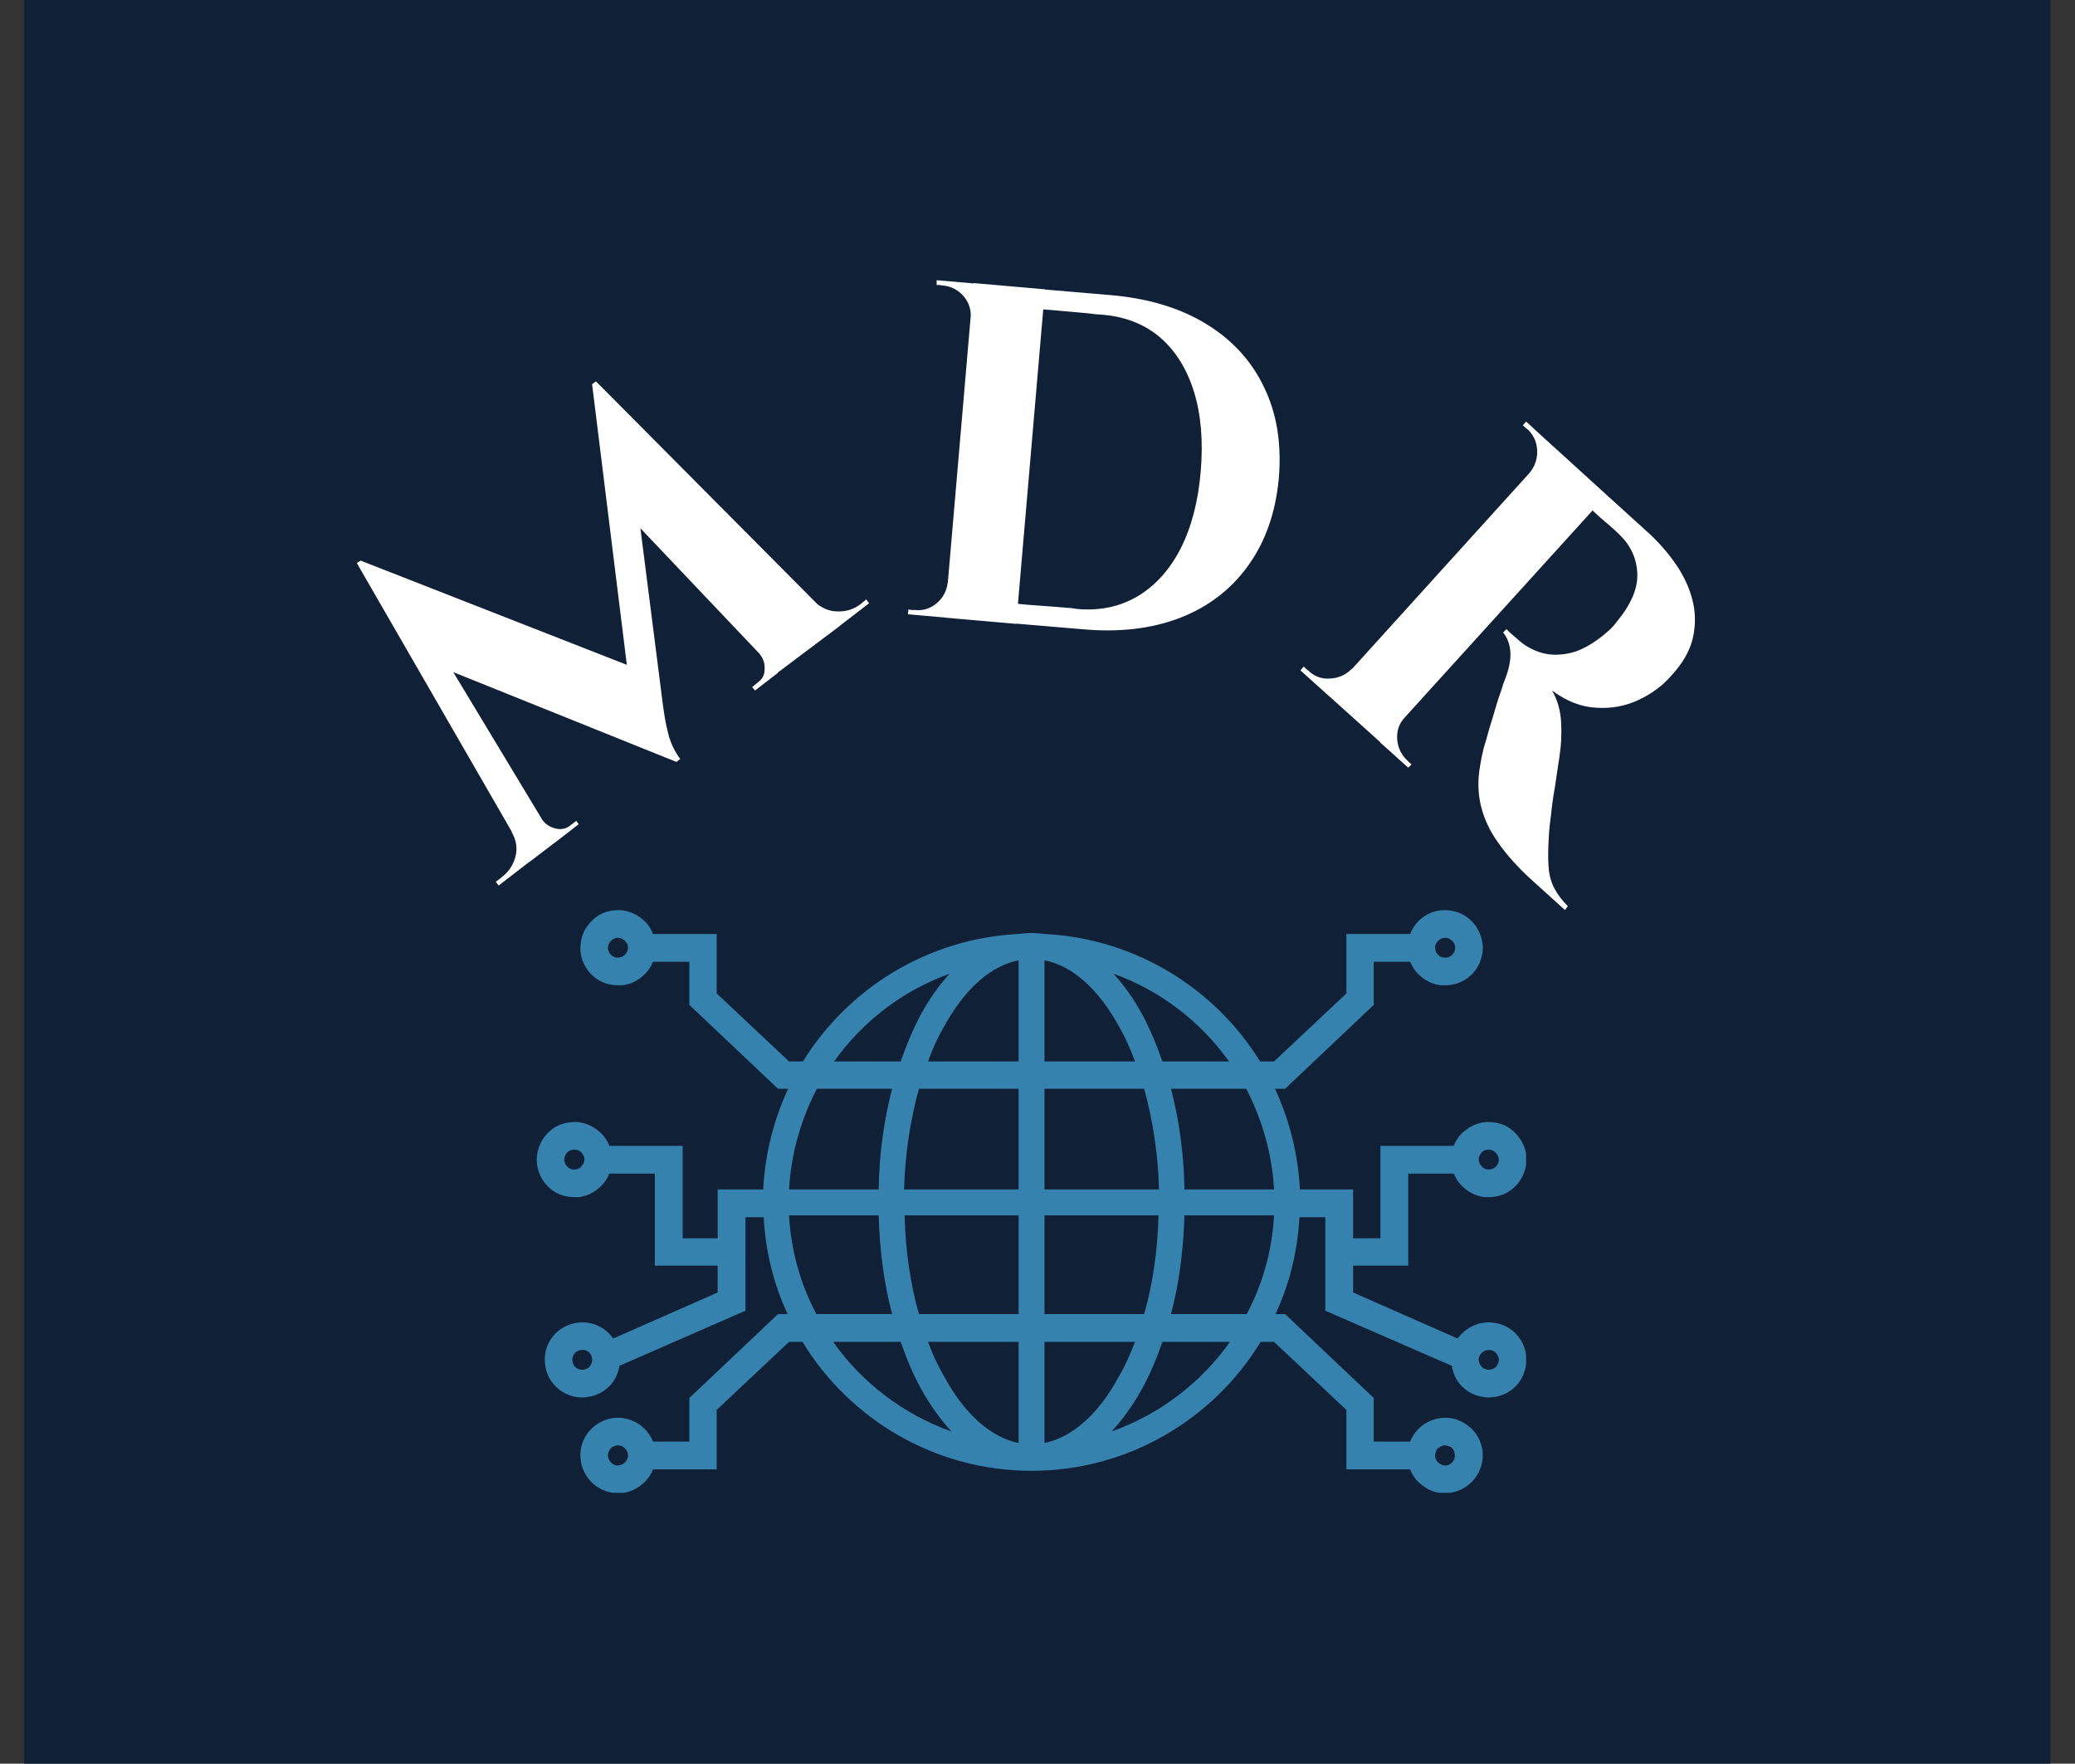 <svg xmlns="http://www.w3.org/2000/svg" version="1.1" xmlns:xlink="http://www.w3.org/1999/xlink" viewBox="0 0 3.663 3.113"><rect x="0" y="0" width="3.663" height="3.113" fill="#333333" stroke="none"/><g transform="matrix(0.846,0,0,0.846,1.821,2.794)"><rect width="4.228" height="4.228" x="-2.102" y="-3.575" fill="#102036"></rect><g transform="matrix(1,0,0,1,0,0)"><path d=" M -0.917 -2.501 L -0.844 -2.419 L -0.769 -1.83 Q -0.769 -1.83 -0.766 -1.81 Q -0.763 -1.79 -0.756 -1.764 Q -0.748 -1.739 -0.733 -1.719 L -0.741 -1.713 L -0.825 -1.758 L -0.917 -2.501 M -1.068 -1.581 L -1.024 -1.523 L -1.112 -1.455 L -1.118 -1.463 Q -1.117 -1.464 -1.111 -1.468 Q -1.105 -1.473 -1.105 -1.473 Q -1.084 -1.489 -1.077 -1.515 Q -1.07 -1.541 -1.085 -1.567 L -1.068 -1.581 M -1.023 -1.595 Q -1.023 -1.594 -1.022 -1.593 Q -1.021 -1.592 -1.02 -1.591 Q -1.01 -1.578 -0.993 -1.574 Q -0.976 -1.57 -0.963 -1.58 L -0.95 -1.59 L -0.945 -1.583 L -0.994 -1.545 L -1.029 -1.59 L -1.023 -1.595 M -1.408 -2.128 L -1.4 -2.133 L -1.312 -2.075 L -0.993 -1.546 L -1.048 -1.504 L -1.408 -2.128 M -1.4 -2.133 L -0.815 -1.904 L -0.741 -1.713 L -1.278 -1.929 L -1.4 -2.133 M -0.909 -2.507 L -0.401 -1.996 L -0.53 -1.899 L -0.848 -2.234 L -0.917 -2.501 L -0.909 -2.507 M -0.47 -2.035 L -0.454 -2.048 Q -0.431 -2.027 -0.405 -2.027 Q -0.378 -2.026 -0.357 -2.042 Q -0.357 -2.042 -0.351 -2.047 Q -0.345 -2.052 -0.345 -2.052 L -0.339 -2.044 L -0.426 -1.977 L -0.47 -2.035 M -0.569 -1.94 L -0.563 -1.945 L -0.529 -1.899 L -0.577 -1.862 L -0.583 -1.869 L -0.571 -1.879 Q -0.557 -1.889 -0.557 -1.906 Q -0.556 -1.924 -0.566 -1.936 Q -0.567 -1.938 -0.568 -1.939 Q -0.568 -1.94 -0.569 -1.94 M 0.164 -2.687 Q 0.282 -2.677 0.364 -2.627 Q 0.446 -2.577 0.485 -2.495 Q 0.525 -2.413 0.516 -2.305 Q 0.506 -2.198 0.453 -2.124 Q 0.4 -2.049 0.311 -2.014 Q 0.221 -1.979 0.104 -1.99 L -0.133 -2.01 L -0.131 -2.052 Q -0.102 -2.049 -0.07 -2.047 Q -0.039 -2.044 -0.01 -2.041 Q 0.02 -2.039 0.044 -2.037 Q 0.068 -2.035 0.082 -2.034 Q 0.096 -2.032 0.096 -2.032 Q 0.167 -2.026 0.222 -2.059 Q 0.277 -2.092 0.311 -2.158 Q 0.345 -2.225 0.353 -2.319 Q 0.361 -2.414 0.339 -2.485 Q 0.317 -2.556 0.269 -2.598 Q 0.22 -2.64 0.148 -2.646 Q 0.148 -2.646 0.134 -2.647 Q 0.12 -2.649 0.095 -2.651 Q 0.07 -2.653 0.039 -2.656 Q 0.008 -2.658 -0.025 -2.661 Q -0.058 -2.664 -0.088 -2.666 L -0.084 -2.708 L 0.164 -2.687 M 0.028 -2.699 L -0.032 -2.001 L -0.181 -2.014 L -0.121 -2.712 L 0.028 -2.699 M -0.172 -2.087 L -0.178 -2.014 L -0.258 -2.021 L -0.257 -2.031 Q -0.257 -2.031 -0.25 -2.03 Q -0.244 -2.03 -0.244 -2.03 Q -0.218 -2.027 -0.198 -2.044 Q -0.178 -2.061 -0.175 -2.087 L -0.172 -2.087 M -0.124 -2.639 L -0.127 -2.639 Q -0.125 -2.665 -0.142 -2.685 Q -0.16 -2.705 -0.186 -2.707 Q -0.186 -2.707 -0.192 -2.708 Q -0.198 -2.708 -0.198 -2.708 L -0.198 -2.718 L -0.118 -2.711 L -0.124 -2.639 M 1.19 -2.279 L 1.286 -2.192 Q 1.319 -2.162 1.344 -2.126 Q 1.369 -2.09 1.379 -2.051 Q 1.389 -2.012 1.38 -1.972 Q 1.371 -1.932 1.335 -1.893 Q 1.307 -1.861 1.266 -1.842 Q 1.225 -1.823 1.179 -1.826 Q 1.132 -1.828 1.086 -1.862 Q 1.103 -1.833 1.105 -1.796 Q 1.107 -1.759 1.102 -1.728 Q 1.102 -1.726 1.099 -1.707 Q 1.096 -1.688 1.092 -1.66 Q 1.087 -1.633 1.084 -1.603 Q 1.08 -1.574 1.079 -1.551 Q 1.077 -1.517 1.079 -1.492 Q 1.081 -1.468 1.091 -1.449 Q 1.101 -1.43 1.119 -1.412 L 1.113 -1.404 L 1.04 -1.47 Q 1 -1.507 0.974 -1.544 Q 0.948 -1.58 0.938 -1.62 Q 0.928 -1.66 0.936 -1.705 Q 0.938 -1.719 0.943 -1.74 Q 0.949 -1.76 0.955 -1.782 Q 0.962 -1.804 0.968 -1.825 Q 0.974 -1.846 0.98 -1.862 Q 0.985 -1.879 0.989 -1.888 Q 1.001 -1.92 0.999 -1.944 Q 0.997 -1.967 0.984 -1.983 L 0.991 -1.99 Q 0.993 -1.988 0.999 -1.982 Q 1.006 -1.976 1.013 -1.97 Q 1.033 -1.951 1.06 -1.942 Q 1.086 -1.933 1.118 -1.939 Q 1.149 -1.944 1.185 -1.971 Q 1.192 -1.976 1.201 -1.984 Q 1.211 -1.992 1.22 -2.004 Q 1.266 -2.059 1.264 -2.106 Q 1.262 -2.153 1.227 -2.187 Q 1.217 -2.197 1.204 -2.208 Q 1.192 -2.218 1.182 -2.227 Q 1.172 -2.236 1.168 -2.24 Q 1.169 -2.241 1.174 -2.25 Q 1.179 -2.259 1.185 -2.269 Q 1.19 -2.279 1.19 -2.279 M 1.2 -2.27 L 0.73 -1.752 L 0.619 -1.852 L 1.089 -2.371 L 1.2 -2.27 M 0.67 -1.905 L 0.621 -1.85 L 0.561 -1.904 L 0.568 -1.912 Q 0.569 -1.911 0.573 -1.907 Q 0.577 -1.904 0.578 -1.903 Q 0.597 -1.885 0.623 -1.887 Q 0.649 -1.888 0.668 -1.907 L 0.67 -1.905 M 1.042 -2.315 L 1.04 -2.317 Q 1.056 -2.337 1.055 -2.363 Q 1.054 -2.389 1.035 -2.407 Q 1.034 -2.407 1.03 -2.411 Q 1.026 -2.415 1.025 -2.415 L 1.032 -2.423 L 1.091 -2.369 L 1.042 -2.315 M 0.776 -1.808 L 0.779 -1.806 Q 0.761 -1.787 0.763 -1.76 Q 0.765 -1.734 0.784 -1.716 Q 0.785 -1.715 0.789 -1.711 Q 0.793 -1.708 0.793 -1.708 L 0.786 -1.701 L 0.727 -1.754 L 0.776 -1.808" fill="#ffffff" fill-rule="nonzero"></path></g><g transform="matrix(1,0,0,1,0,0)"><g transform="matrix(1,0,0,1,0,0)" clip-path="url(#SvgjsClipPath13213)"><g clip-path="url(#SvgjsClipPath13208e057123e-979c-4039-8a03-f5e5cd6cc1ea)"><path d=" M 0.964 -0.543 C 0.934 -0.547 0.906 -0.533 0.889 -0.51 L 0.671 -0.606 L 0.671 -0.662 L 0.786 -0.662 L 0.786 -0.854 L 0.881 -0.854 C 0.884 -0.848 0.887 -0.841 0.892 -0.835 C 0.905 -0.819 0.923 -0.808 0.944 -0.805 C 0.947 -0.805 0.951 -0.805 0.954 -0.805 C 0.972 -0.805 0.988 -0.81 1.002 -0.821 C 1.019 -0.834 1.029 -0.853 1.032 -0.873 L 1.032 -0.873 C 1.035 -0.894 1.029 -0.915 1.016 -0.931 C 1.003 -0.948 0.985 -0.959 0.964 -0.961 C 0.943 -0.964 0.923 -0.958 0.906 -0.945 C 0.895 -0.937 0.886 -0.925 0.881 -0.912 L 0.728 -0.912 L 0.728 -0.719 L 0.671 -0.719 L 0.671 -0.821 L 0.56 -0.821 C 0.556 -0.896 0.538 -0.966 0.508 -1.031 L 0.529 -1.031 L 0.714 -1.206 L 0.714 -1.296 L 0.79 -1.296 C 0.793 -1.29 0.796 -1.283 0.801 -1.277 C 0.814 -1.261 0.832 -1.25 0.853 -1.247 C 0.856 -1.247 0.86 -1.247 0.863 -1.247 C 0.88 -1.247 0.897 -1.252 0.911 -1.263 C 0.928 -1.276 0.938 -1.295 0.941 -1.315 C 0.946 -1.358 0.916 -1.398 0.873 -1.403 C 0.836 -1.408 0.803 -1.387 0.79 -1.354 L 0.657 -1.354 L 0.657 -1.23 L 0.506 -1.088 L 0.477 -1.088 C 0.383 -1.24 0.218 -1.344 0.028 -1.354 C 0.019 -1.355 0.009 -1.356 -0 -1.356 C -0.009 -1.356 -0.019 -1.355 -0.028 -1.354 C -0.218 -1.344 -0.383 -1.24 -0.477 -1.088 L -0.506 -1.088 L -0.657 -1.23 L -0.657 -1.354 L -0.79 -1.354 C -0.795 -1.367 -0.803 -1.379 -0.815 -1.387 C -0.831 -1.4 -0.852 -1.406 -0.873 -1.403 C -0.894 -1.401 -0.912 -1.39 -0.925 -1.373 C -0.938 -1.357 -0.943 -1.336 -0.941 -1.315 C -0.938 -1.295 -0.928 -1.276 -0.911 -1.263 C -0.897 -1.252 -0.88 -1.247 -0.863 -1.247 C -0.86 -1.247 -0.856 -1.247 -0.853 -1.247 C -0.824 -1.251 -0.8 -1.271 -0.79 -1.296 L -0.714 -1.296 L -0.714 -1.206 L -0.529 -1.031 L -0.508 -1.031 C -0.538 -0.966 -0.556 -0.896 -0.56 -0.821 L -0.655 -0.821 L -0.655 -0.719 L -0.728 -0.719 L -0.728 -0.912 L -0.881 -0.912 C -0.886 -0.925 -0.895 -0.937 -0.906 -0.945 C -0.923 -0.958 -0.943 -0.964 -0.964 -0.961 C -1.007 -0.956 -1.037 -0.916 -1.032 -0.873 C -1.029 -0.853 -1.019 -0.834 -1.002 -0.821 C -0.988 -0.81 -0.972 -0.805 -0.954 -0.805 C -0.951 -0.805 -0.947 -0.805 -0.944 -0.805 C -0.923 -0.808 -0.905 -0.819 -0.892 -0.835 C -0.887 -0.841 -0.884 -0.848 -0.881 -0.854 L -0.786 -0.854 L -0.786 -0.662 L -0.655 -0.662 L -0.655 -0.606 L -0.873 -0.51 C -0.889 -0.533 -0.917 -0.547 -0.947 -0.543 C -0.99 -0.538 -1.021 -0.499 -1.015 -0.456 C -1.013 -0.435 -1.002 -0.416 -0.985 -0.403 C -0.972 -0.393 -0.955 -0.387 -0.938 -0.387 C -0.934 -0.387 -0.931 -0.387 -0.927 -0.388 C -0.907 -0.39 -0.888 -0.401 -0.875 -0.417 C -0.867 -0.428 -0.862 -0.44 -0.86 -0.453 L -0.597 -0.568 L -0.597 -0.763 L -0.559 -0.763 C -0.555 -0.691 -0.538 -0.623 -0.509 -0.561 L -0.529 -0.561 L -0.714 -0.386 L -0.714 -0.295 L -0.79 -0.295 C -0.8 -0.321 -0.824 -0.34 -0.853 -0.344 C -0.874 -0.347 -0.894 -0.341 -0.911 -0.328 C -0.928 -0.315 -0.938 -0.297 -0.941 -0.276 C -0.943 -0.255 -0.938 -0.235 -0.925 -0.218 C -0.912 -0.201 -0.894 -0.191 -0.873 -0.188 C -0.869 -0.188 -0.866 -0.187 -0.863 -0.187 C -0.845 -0.187 -0.829 -0.193 -0.815 -0.204 C -0.803 -0.213 -0.795 -0.224 -0.79 -0.237 L -0.657 -0.237 L -0.657 -0.361 L -0.506 -0.503 L -0.478 -0.503 C -0.38 -0.342 -0.202 -0.234 0 -0.234 C 0.202 -0.234 0.38 -0.342 0.478 -0.503 L 0.506 -0.503 L 0.657 -0.361 L 0.657 -0.237 L 0.79 -0.237 C 0.795 -0.224 0.803 -0.213 0.815 -0.204 C 0.829 -0.193 0.845 -0.187 0.863 -0.187 C 0.866 -0.187 0.869 -0.188 0.873 -0.188 C 0.916 -0.194 0.946 -0.233 0.941 -0.276 C 0.938 -0.297 0.928 -0.315 0.911 -0.328 C 0.894 -0.341 0.874 -0.347 0.853 -0.344 C 0.832 -0.341 0.814 -0.331 0.801 -0.314 C 0.796 -0.308 0.793 -0.302 0.79 -0.295 L 0.714 -0.295 L 0.714 -0.386 L 0.529 -0.561 L 0.509 -0.561 C 0.538 -0.623 0.555 -0.691 0.559 -0.763 L 0.613 -0.763 L 0.613 -0.568 L 0.877 -0.453 C 0.879 -0.44 0.884 -0.428 0.892 -0.417 C 0.905 -0.401 0.923 -0.39 0.944 -0.388 C 0.947 -0.387 0.951 -0.387 0.954 -0.387 C 0.972 -0.387 0.988 -0.393 1.002 -0.403 C 1.019 -0.416 1.029 -0.435 1.032 -0.456 C 1.037 -0.499 1.007 -0.538 0.964 -0.543 Z M 0.933 -0.886 C 0.934 -0.891 0.937 -0.896 0.941 -0.9 C 0.945 -0.903 0.949 -0.904 0.954 -0.904 C 0.955 -0.904 0.956 -0.904 0.957 -0.904 C 0.962 -0.903 0.967 -0.9 0.97 -0.896 C 0.974 -0.892 0.975 -0.886 0.975 -0.881 C 0.973 -0.869 0.963 -0.861 0.951 -0.863 C 0.946 -0.863 0.941 -0.866 0.938 -0.871 C 0.934 -0.875 0.933 -0.88 0.933 -0.886 Z M 0.842 -1.328 C 0.844 -1.338 0.853 -1.346 0.863 -1.346 C 0.864 -1.346 0.865 -1.346 0.866 -1.346 C 0.877 -1.344 0.885 -1.334 0.884 -1.323 C 0.883 -1.317 0.88 -1.312 0.876 -1.309 C 0.871 -1.305 0.866 -1.304 0.86 -1.305 C 0.855 -1.305 0.85 -1.308 0.846 -1.313 C 0.843 -1.317 0.842 -1.322 0.842 -1.328 Z M -0.86 -1.305 C -0.866 -1.304 -0.871 -1.305 -0.876 -1.309 C -0.88 -1.312 -0.883 -1.317 -0.884 -1.323 L -0.884 -1.323 C -0.884 -1.328 -0.883 -1.334 -0.879 -1.338 C -0.876 -1.342 -0.871 -1.345 -0.866 -1.346 C -0.865 -1.346 -0.864 -1.346 -0.863 -1.346 C -0.853 -1.346 -0.844 -1.338 -0.842 -1.328 C -0.841 -1.317 -0.849 -1.306 -0.86 -1.305 Z M -0.938 -0.871 C -0.941 -0.866 -0.946 -0.863 -0.951 -0.863 C -0.957 -0.862 -0.962 -0.863 -0.967 -0.867 C -0.971 -0.87 -0.974 -0.875 -0.975 -0.881 C -0.976 -0.892 -0.968 -0.903 -0.957 -0.904 C -0.951 -0.905 -0.946 -0.903 -0.941 -0.9 C -0.937 -0.896 -0.934 -0.891 -0.933 -0.886 C -0.933 -0.88 -0.934 -0.875 -0.938 -0.871 Z M -0.921 -0.453 C -0.924 -0.448 -0.929 -0.446 -0.935 -0.445 C -0.94 -0.444 -0.946 -0.446 -0.95 -0.449 C -0.955 -0.452 -0.957 -0.457 -0.958 -0.463 C -0.96 -0.474 -0.951 -0.485 -0.94 -0.486 C -0.929 -0.488 -0.918 -0.48 -0.917 -0.468 C -0.916 -0.463 -0.918 -0.457 -0.921 -0.453 Z M -0.842 -0.263 C -0.843 -0.258 -0.846 -0.253 -0.85 -0.25 C -0.855 -0.246 -0.86 -0.245 -0.866 -0.245 C -0.871 -0.246 -0.876 -0.249 -0.879 -0.253 C -0.883 -0.258 -0.884 -0.263 -0.884 -0.269 C -0.883 -0.274 -0.88 -0.279 -0.876 -0.283 C -0.872 -0.285 -0.868 -0.287 -0.863 -0.287 C -0.862 -0.287 -0.861 -0.287 -0.86 -0.287 C -0.849 -0.285 -0.841 -0.275 -0.842 -0.263 Z M 0.846 -0.279 C 0.85 -0.283 0.855 -0.286 0.86 -0.287 C 0.861 -0.287 0.862 -0.287 0.863 -0.287 C 0.867 -0.287 0.872 -0.285 0.876 -0.283 C 0.88 -0.279 0.883 -0.274 0.883 -0.269 C 0.885 -0.257 0.877 -0.247 0.865 -0.245 C 0.86 -0.245 0.855 -0.246 0.85 -0.25 C 0.846 -0.253 0.843 -0.258 0.842 -0.263 C 0.842 -0.269 0.843 -0.274 0.846 -0.279 Z M 0.319 -0.821 C 0.318 -0.895 0.308 -0.965 0.291 -1.031 L 0.448 -1.031 C 0.481 -0.967 0.502 -0.896 0.506 -0.821 L 0.319 -0.821 Z M 0.027 -1.299 C 0.085 -1.288 0.14 -1.239 0.183 -1.16 C 0.196 -1.138 0.206 -1.114 0.216 -1.088 L 0.027 -1.088 L 0.027 -1.299 Z M -0.027 -1.299 L -0.027 -1.088 L -0.216 -1.088 C -0.207 -1.114 -0.196 -1.138 -0.183 -1.16 C -0.14 -1.239 -0.085 -1.288 -0.027 -1.299 Z M -0.027 -1.031 L -0.027 -0.821 L -0.266 -0.821 C -0.264 -0.895 -0.253 -0.966 -0.235 -1.031 L -0.027 -1.031 Z M -0.027 -0.767 L -0.027 -0.561 L -0.235 -0.561 C -0.253 -0.624 -0.263 -0.694 -0.265 -0.767 L -0.027 -0.767 Z M -0.027 -0.503 L -0.027 -0.292 C -0.085 -0.304 -0.14 -0.352 -0.183 -0.432 C -0.196 -0.454 -0.207 -0.478 -0.216 -0.503 L -0.027 -0.503 Z M 0.027 -0.292 L 0.027 -0.503 L 0.216 -0.503 C 0.206 -0.478 0.196 -0.454 0.183 -0.432 C 0.14 -0.352 0.085 -0.304 0.027 -0.292 Z M 0.027 -0.561 L 0.027 -0.767 L 0.265 -0.767 C 0.263 -0.694 0.253 -0.624 0.235 -0.561 L 0.027 -0.561 Z M 0.027 -0.821 L 0.027 -1.031 L 0.235 -1.031 C 0.253 -0.966 0.264 -0.895 0.266 -0.821 L 0.027 -0.821 Z M 0.412 -1.088 L 0.273 -1.088 C 0.261 -1.123 0.247 -1.156 0.231 -1.186 C 0.213 -1.219 0.193 -1.247 0.171 -1.271 C 0.269 -1.236 0.353 -1.171 0.412 -1.088 Z M -0.171 -1.271 C -0.193 -1.247 -0.213 -1.219 -0.231 -1.186 C -0.247 -1.156 -0.261 -1.123 -0.273 -1.088 L -0.412 -1.088 C -0.353 -1.171 -0.269 -1.236 -0.171 -1.271 Z M -0.291 -1.031 C -0.308 -0.965 -0.318 -0.895 -0.319 -0.821 L -0.506 -0.821 C -0.502 -0.896 -0.481 -0.967 -0.448 -1.031 L -0.291 -1.031 Z M -0.506 -0.767 L -0.319 -0.767 C -0.317 -0.695 -0.308 -0.625 -0.291 -0.561 L -0.449 -0.561 C -0.482 -0.623 -0.502 -0.693 -0.506 -0.767 Z M -0.414 -0.503 L -0.273 -0.503 C -0.261 -0.468 -0.247 -0.435 -0.231 -0.406 C -0.212 -0.371 -0.19 -0.341 -0.167 -0.316 C -0.268 -0.352 -0.354 -0.418 -0.414 -0.503 Z M 0.167 -0.316 C 0.19 -0.341 0.212 -0.371 0.231 -0.406 C 0.247 -0.435 0.261 -0.468 0.273 -0.503 L 0.414 -0.503 C 0.354 -0.418 0.268 -0.352 0.167 -0.316 Z M 0.291 -0.561 C 0.308 -0.625 0.317 -0.695 0.319 -0.767 L 0.506 -0.767 C 0.502 -0.693 0.482 -0.623 0.449 -0.561 L 0.291 -0.561 Z M 0.975 -0.463 C 0.974 -0.457 0.971 -0.452 0.967 -0.449 C 0.962 -0.446 0.957 -0.444 0.951 -0.445 C 0.946 -0.446 0.941 -0.448 0.938 -0.453 C 0.934 -0.457 0.933 -0.463 0.933 -0.468 C 0.935 -0.479 0.944 -0.486 0.954 -0.486 C 0.955 -0.486 0.956 -0.486 0.957 -0.486 C 0.968 -0.485 0.976 -0.474 0.975 -0.463 Z" fill="#3682ae" transform="matrix(1,0,0,1,0,0)" fill-rule="nonzero"></path></g></g></g></g><defs><clipPath id="SvgjsClipPath13213"><path d=" M -1.033 -1.404 h 2.065 v 1.216 h -2.065 Z"></path></clipPath><clipPath id="SvgjsClipPath13208e057123e-979c-4039-8a03-f5e5cd6cc1ea"><path d=" M -1.033 -1.404 L 1.033 -1.404 L 1.033 -0.188 L -1.033 -0.188 Z"></path></clipPath></defs></svg>